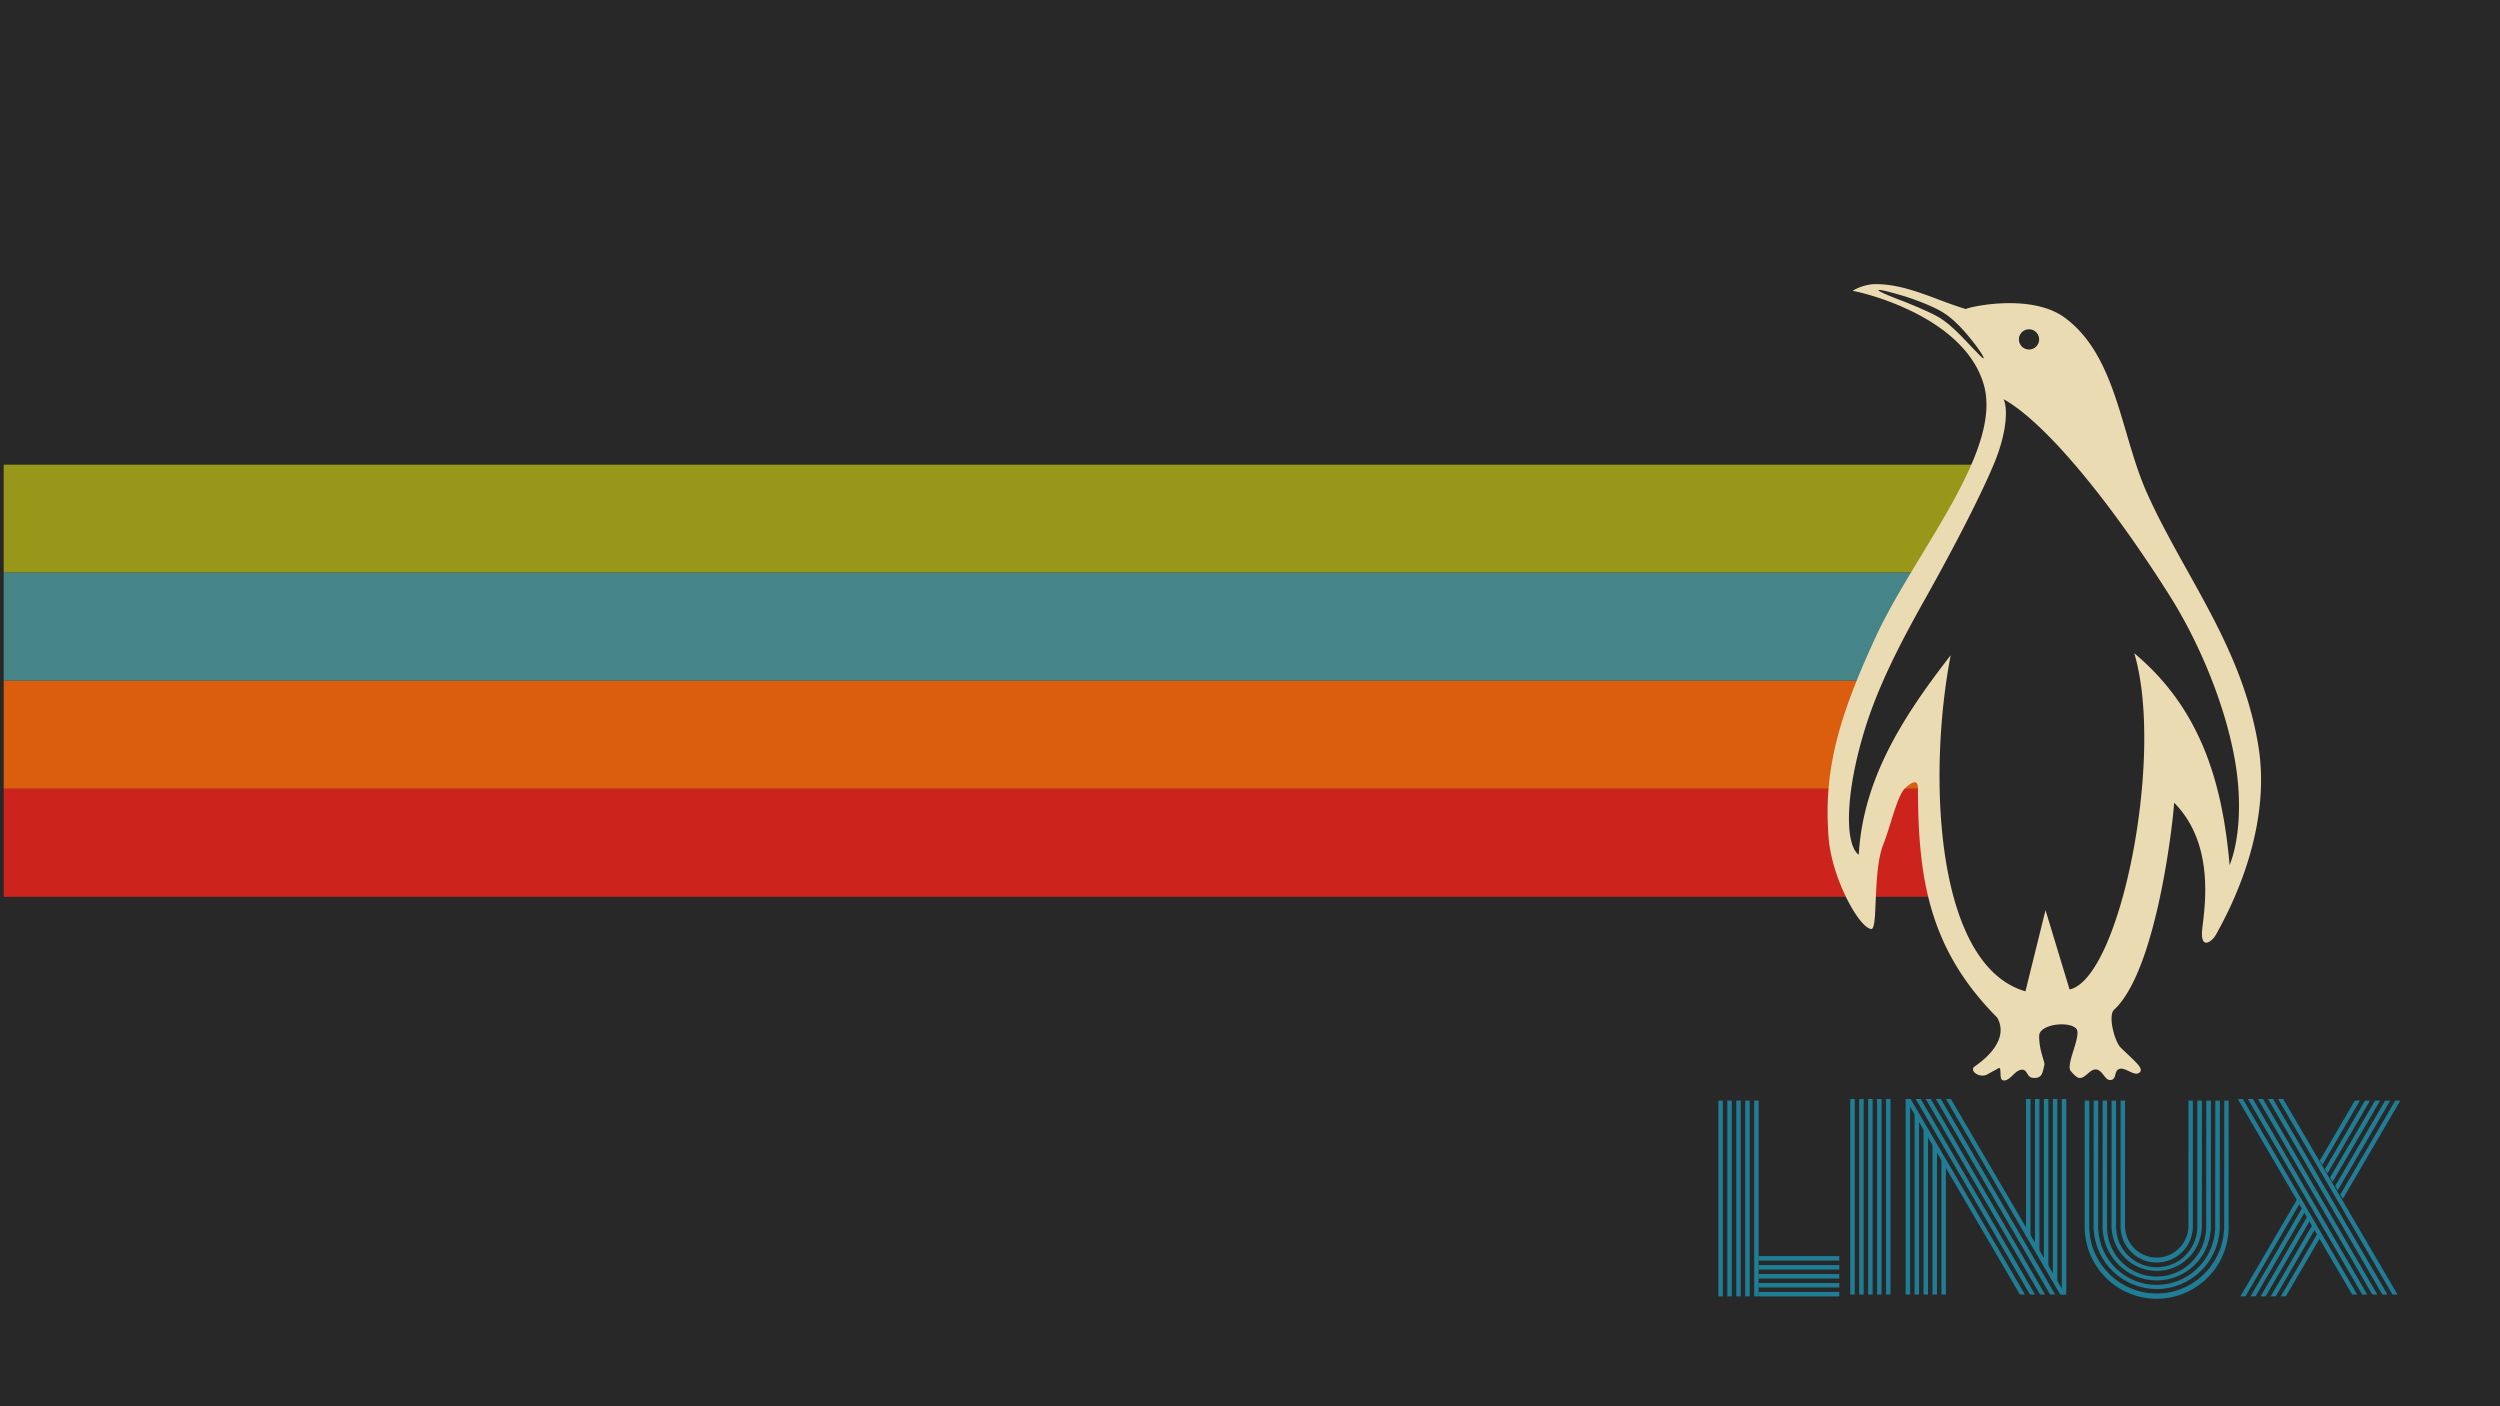 <?xml version="1.0" encoding="UTF-8" standalone="no"?>
<svg
   width="1920"
   height="1080"
   viewBox="0 0 508 285.75"
   version="1.1"
   id="svg8"
   inkscape:version="1.1.2 (0a00cf5339, 2022-02-04)"
   sodipodi:docname="linux_penguin_gruvbox.svg"
   xmlns:inkscape="http://www.inkscape.org/namespaces/inkscape"
   xmlns:sodipodi="http://sodipodi.sourceforge.net/DTD/sodipodi-0.dtd"
   xmlns="http://www.w3.org/2000/svg"
   xmlns:svg="http://www.w3.org/2000/svg"
   xmlns:rdf="http://www.w3.org/1999/02/22-rdf-syntax-ns#"
   xmlns:cc="http://creativecommons.org/ns#"
   xmlns:dc="http://purl.org/dc/elements/1.1/">
  <defs
     id="defs2">
    <inkscape:path-effect
       effect="skeletal"
       id="path-effect853"
       is_visible="true"
       lpeversion="1"
       pattern="M 0,5 C 0,2.24 2.24,0 5,0 7.76,0 10,2.24 10,5 10,7.76 7.76,10 5,10 2.24,10 0,7.76 0,5 Z"
       copytype="single_stretched"
       prop_scale="-0.129"
       scale_y_rel="false"
       spacing="0"
       normal_offset="0"
       tang_offset="0"
       prop_units="false"
       vertical_pattern="false"
       hide_knot="false"
       fuse_tolerance="0" />
  </defs>
  <sodipodi:namedview
     id="base"
     pagecolor="#ffffff"
     bordercolor="#666666"
     borderopacity="1.0"
     inkscape:pageopacity="0.0"
     inkscape:pageshadow="2"
     inkscape:zoom="0.40373932"
     inkscape:cx="927.57872"
     inkscape:cy="606.8272"
     inkscape:document-units="mm"
     inkscape:current-layer="layer1"
     inkscape:document-rotation="0"
     showgrid="false"
     inkscape:window-width="1366"
     inkscape:window-height="746"
     inkscape:window-x="0"
     inkscape:window-y="0"
     inkscape:window-maximized="1"
     inkscape:snap-center="false"
     showguides="true"
     inkscape:guide-bbox="true"
     inkscape:snap-bbox="false"
     inkscape:bbox-paths="false"
     inkscape:bbox-nodes="false"
     inkscape:snap-bbox-edge-midpoints="false"
     units="px"
     inkscape:pagecheckerboard="1" />
  <g
     inkscape:label="Layer 1"
     inkscape:groupmode="layer"
     id="layer1"
     transform="translate(126.244,20.411)">
    <rect
       style="opacity:1;fill:#282828;fill-opacity:1;stroke:none;stroke-width:0.265;stroke-opacity:1"
       id="rect1184"
       width="508"
       height="285.75"
       x="-126.244"
       y="-20.411" />
    <path
       id="path1087"
       style="opacity:1;fill:#1f7e96;fill-opacity:1;stroke:none;stroke-width:0.265;stroke-opacity:1"
       d="m 260.968,202.908 23.234,39.731 h 1.024 l -23.234,-39.731 z m 2.049,0 23.234,39.731 h 1.024 l -23.234,-39.731 z m 2.049,0 23.234,39.731 h 1.024 l -23.234,-39.731 z m 2.049,0 23.234,39.731 h 1.024 l -23.234,-39.731 z m 2.049,0 23.234,39.731 h 1.024 l -23.234,-39.731 z" />
    <path
       id="path1081"
       style="opacity:1;fill:#1f7e96;fill-opacity:1;stroke:none;stroke-width:0.265;stroke-opacity:1"
       d="m 249.729,202.908 v 39.731 h 0.908 V 202.908 Z m 1.817,0 v 39.731 h 0.908 V 202.908 Z m 1.817,0 v 39.731 h 0.908 V 202.908 Z m 1.817,0 v 39.731 h 0.908 V 202.908 Z m 1.817,0 v 39.731 h 0.908 V 202.908 Z" />
    <path
       id="rect897"
       style="fill:#98971a;fill-opacity:1;stroke:none;stroke-width:0.265;stroke-opacity:1"
       d="M -125.492,74.007 H 275.604 l -10.124,21.952 h -390.971 z"
       sodipodi:nodetypes="ccccc" />
    <path
       id="rect899"
       style="fill:#458588;fill-opacity:1;stroke:none;stroke-width:0.265;stroke-opacity:1"
       d="M -125.492,95.96 H 265.479 L 254.219,117.912 H -125.492 Z"
       sodipodi:nodetypes="ccccc" />
    <path
       id="rect903"
       style="fill:#cc241d;fill-opacity:1;stroke:none;stroke-width:0.265;stroke-opacity:1"
       d="M -125.492,139.865 H 246.88 l 3.655,16.011 6.987,-16.011 h 8.292 l 1.208,21.952 h -392.514 z"
       sodipodi:nodetypes="cccccccc" />
    <path
       id="path955"
       style="fill:#db5d0e;fill-opacity:1;stroke:none;stroke-width:0.265;stroke-opacity:1"
       d="m 266.827,117.912 -11.901,21.952 h 10.887 z m -392.318,0 h 379.711 l -7.094,21.952 h -372.616 z" />
    <path
       id="rect958"
       style="opacity:1;fill:#1f7e96;fill-opacity:1;stroke:none;stroke-width:1;stroke-opacity:1"
       d="m 841.238,766.895 v 150.164 h 3.434 V 766.895 Z m 6.867,0 v 150.164 h 3.434 V 766.895 Z m 6.867,0 v 150.164 h 3.434 V 766.895 Z m 6.867,0 v 150.164 h 3.434 V 766.895 Z m 6.867,0 v 150.164 h 3.434 V 766.895 Z"
       transform="scale(0.265)" />
    <path
       id="rect960"
       style="opacity:1;fill:#1f7e96;fill-opacity:1;stroke:none;stroke-width:1;stroke-opacity:1"
       d="m 872.141,886.158 v 3.434 h 61.838 v -3.434 z m 0,6.867 v 3.434 h 61.838 v -3.434 z m 0,6.867 v 3.434 h 61.838 v -3.434 z m 0,6.867 v 3.434 h 61.838 v -3.434 z m 0,6.867 v 3.432 h 61.838 v -3.432 z"
       transform="scale(0.265)" />
    <path
       id="rect968"
       style="opacity:1;fill:#1f7e96;fill-opacity:1;stroke:none;stroke-width:1;stroke-opacity:1"
       d="m 1122.156,766.895 v 96.775 3.137 h 0.09 c 1.663,29.209 25.834,52.043 55.09,52.043 29.256,-1.1e-4 53.427,-22.834 55.09,-52.043 h 0.09 v -3.137 -96.775 h -3.357 l -0.076,96.168 v 2.941 h -0.086 c -1.559,27.391 -24.225,48.803 -51.66,48.803 -27.435,-2.3e-4 -50.101,-21.412 -51.66,-48.803 h -0.084 v -2.941 l 0.076,-96.168 z m 6.867,0 -0.078,96.119 v 2.75 h 0.08 c 1.458,25.616 22.655,45.64 48.312,45.641 25.657,-1.2e-4 46.854,-20.025 48.312,-45.641 h 0.08 v -2.75 l 0.076,-96.119 h -3.523 l -0.066,96.422 v 2.551 h -0.072 c -1.352,23.757 -21.012,42.33 -44.807,42.33 -23.795,-1.9e-4 -43.454,-18.573 -44.807,-42.33 h -0.072 v -2.551 l 0.064,-96.422 z m 6.867,0 -0.066,96.402 v 2.359 h 0.068 c 1.251,21.976 19.436,39.156 41.447,39.156 22.011,-1.1e-4 40.196,-17.181 41.447,-39.156 h 0.068 v -2.359 l 0.064,-96.402 h -3.572 l -0.057,96.932 v 2.16 h -0.061 c -1.146,20.123 -17.798,35.853 -37.953,35.854 -20.155,-1.5e-4 -36.807,-15.731 -37.953,-35.854 h -0.062 v -2.16 l 0.057,-96.932 z m 6.867,0 -0.055,95.975 v 1.969 h 0.057 c 1.044,18.335 16.217,32.67 34.582,32.67 18.365,-7e-5 33.538,-14.334 34.582,-32.67 h 0.057 v -1.969 l 0.053,-95.975 h -3.543 v 96.67 1.771 h -0.049 c -0.939,16.488 -14.585,29.377 -31.1,29.377 -16.515,-1.1e-4 -30.159,-12.889 -31.098,-29.377 h -0.051 v -1.771 -96.67 z m 6.867,0 v 96.49 1.574 h 0.045 c 0.835,14.672 12.976,26.142 27.672,26.143 14.695,-7e-5 26.837,-11.471 27.672,-26.143 h 0.045 v -1.574 -96.49 h -3.357 l -0.039,96.068 v 1.383 h -0.039 c -0.733,12.874 -11.388,22.939 -24.283,22.939 -12.895,-1.2e-4 -23.548,-10.065 -24.281,-22.939 h -0.039 v -1.383 l 0.039,-96.068 z"
       transform="scale(0.265)" />
    <path
       id="path847"
       style="fill:#ebdbb2;fill-opacity:1;stroke:none;stroke-width:1px;stroke-linecap:butt;stroke-linejoin:miter;stroke-opacity:1"
       d="m 963.199,140.855 c -0.756,-0.012 -1.512,-0.011 -2.27,0.002 -5.846,0.104 -13.279,2.73 -16.75,5.211 0.013,-0.545 85.002,16.878 100.647,72.127 14.435,50.977 -53.507,129.401 -82.826,192.959 -28.034,60.773 -40.367,101.536 -36.23,154.16 2.465,31.352 23.461,69.226 32.682,70.004 5.428,0.458 0.941,-43.766 9.229,-64.771 5.685,-14.41 10.696,-37.308 16.498,-42.889 9.181,-8.83 10.121,-3.52 10.102,-0.016 0.098,69.415 8.679,123.187 60.764,175.617 10.993,19.593 -16.082,36.405 -17.617,37.752 -3.742,3.284 4.44,9.059 10.219,5.719 4.084,-2.361 7.76,-4.235 8.465,-4.67 2.673,-1.65 0.12,8.474 3.166,9.24 5.409,1.362 8.816,-7.485 14.363,-8.072 4.763,-0.504 3.862,5.749 8.629,6.215 7.274,0.71 7.412,-3.589 8.941,-9.816 0.618,-2.517 -4.131,-10.972 -3.986,-22.459 0.109,-8.623 21.964,-11.542 28.225,-5.666 5.171,4.853 -8.985,28.858 -3.598,33.145 0,0 3.535,4.615 6.135,4.881 4.78,0.49 8.079,-6.932 12.865,-6.502 5.583,0.502 6.662,9.515 12.039,7.932 3.479,-1.024 1.961,-6.213 5.113,-8.006 4.779,-2.717 12.08,6.034 16.209,2.404 3.602,-3.166 -3.634,-8.514 -14.445,-19.07 -4.721,-4.61 -9.952,-24.594 -5.094,-29.059 34.544,-31.747 46.666,-158.653 45.959,-158.816 32.198,32.243 23.15,82.178 21.604,97.182 -1.648,15.983 7.278,9.876 10.547,4.062 24.497,-43.558 40.469,-95.833 32.529,-144.594 -12.428,-76.321 -55.974,-129.095 -85.004,-193.098 -20.556,-45.321 -23.276,-105.581 -63.236,-135.24 -26.858,-19.934 -76.911,-7.584 -75.959,-6.74 -22.04,-6.503 -44.49,-18.76 -67.912,-19.127 z m -19.02,5.213 c -1e-5,2.8e-4 -0.004,-2.9e-4 -0.004,0 v 0.002 c 10e-4,-7.7e-4 0.003,-0.001 0.004,-0.002 z m 20.281,-0.771 c 1.918,-0.092 9.554,1.848 20.342,5.09 4.987,1.628 10.852,3.711 16.853,6.271 3.015,1.279 6.258,2.722 9.402,4.469 1.5,0.833 2.952,1.722 4.352,2.686 8.771,6.105 15.758,14.557 20.191,20.107 3.019,3.765 5.361,7.03 6.898,9.4 0.825,1.271 1.427,2.3 1.795,3.049 0.189,0.384 0.317,0.692 0.379,0.922 -0.042,0.172 -0.047,0.284 -0.043,0.354 0.01,0.067 0.022,0.095 0.025,0.1 0,-0.004 -0.026,-0.028 -0.09,-0.051 -0.066,-0.023 -0.176,-0.045 -0.353,-0.049 -0.205,-0.118 -0.471,-0.317 -0.795,-0.59 -0.632,-0.533 -1.491,-1.354 -2.547,-2.42 -2.057,-2.076 -4.613,-4.81 -7.988,-8.33 -4.782,-4.973 -12.245,-13.135 -20.205,-18.502 -1.258,-0.858 -2.584,-1.658 -3.973,-2.426 -2.898,-1.603 -6.021,-3.028 -8.961,-4.363 -5.711,-2.582 -11.526,-4.939 -16.266,-6.854 -12.007,-4.523 -19.746,-7.912 -19.48,-8.697 0.034,-0.097 0.19,-0.153 0.463,-0.166 z m 114.98,30.182 a 7.747,7.747 0 0 1 7.746,7.746 7.747,7.747 0 0 1 -7.746,7.748 7.747,7.747 0 0 1 -7.748,-7.748 7.747,7.747 0 0 1 7.748,-7.746 z m -19.514,53.555 c 32.093,17.994 81.292,77.751 127.262,150.535 22.874,36.216 42.328,83.176 49.892,124.963 6.011,33.201 3.562,63.135 -3.826,81.818 -5.394,-61.796 -21.405,-119.314 -73.098,-162.463 23.414,78.674 -10.729,249.165 -49.615,257.816 l -18.455,-60.826 -15.402,62.246 c -69.152,-20.01 -75.141,-165.24 -57.322,-257.676 -38.347,49.218 -67.221,96.142 -70.484,152.928 -10.711,-7.723 -10.728,-46.553 4.918,-96.945 9.58,-30.855 25.034,-61.957 45.244,-97.91 20.138,-35.824 42.063,-77.536 53.457,-104.705 9.725,-23.189 10.939,-42.36 7.43,-49.781 z"
       transform="scale(0.265)" />
    <path
       id="path1083"
       style="opacity:1;fill:#1f7e96;fill-opacity:1;stroke:none;stroke-width:0.265;stroke-opacity:1"
       d="m 260.986,202.908 v 39.731 h 0.908 v -39.731 z m 1.817,3.01 v 36.721 h 0.908 v -36.721 z m 1.817,3.085 v 33.636 h 0.908 v -33.636 z m 1.817,3.132 v 30.504 h 0.908 v -30.504 z m 1.817,3.08 v 27.424 h 0.908 v -27.424 z"
       sodipodi:nodetypes="ccccccccccccccccccccccccc" />
    <path
       id="path1085"
       style="opacity:1;fill:#1f7e96;fill-opacity:1;stroke:none;stroke-width:0.265;stroke-opacity:1"
       d="m 285.445,202.908 v 27.751 h 0.908 v -27.751 z m 1.817,0 v 30.881 h 0.908 v -30.881 z m 1.817,0 v 34.113 h 0.908 v -34.113 z m 1.817,0 v 37.183 h 0.908 v -37.183 z m 1.817,0 v 39.731 h 0.908 v -39.731 z"
       sodipodi:nodetypes="ccccccccccccccccccccccccc" />
    <path
       id="path1176"
       style="opacity:1;fill:#1f7e96;fill-opacity:1;stroke:none;stroke-width:0.265;stroke-opacity:1"
       d="m 328.477,202.908 23.234,39.731 h 1.024 l -23.234,-39.731 z m 2.049,0 23.234,39.731 h 1.024 l -23.234,-39.731 z m 2.049,0 23.234,39.731 h 1.024 l -23.234,-39.731 z m 2.049,0 23.234,39.731 h 1.024 L 335.647,202.908 Z m 2.049,0 23.234,39.731 h 1.024 l -23.234,-39.731 z" />
    <path
       id="path1178"
       style="opacity:1;fill:#1f7e96;fill-opacity:1;stroke:none;stroke-width:1;stroke-opacity:1"
       d="m 1329.303,766.895 -26.941,46.068 1.971,3.252 28.842,-49.32 z m 7.742,0 -30.742,52.572 1.969,3.25 32.645,-55.822 z m 7.742,0 -34.545,59.074 1.971,3.252 36.447,-62.326 z m 7.744,0 -38.35,65.578 1.971,3.252 40.25,-68.83 z m 7.742,0 -42.152,72.08 1.971,3.252 44.053,-75.332 z m -74.254,74.016 -44.531,76.148 h 3.871 l 42.629,-72.896 z m 3.939,6.504 -40.728,69.645 h 3.871 l 38.826,-66.395 z m 3.939,6.502 -36.924,63.143 h 3.871 l 35.023,-59.891 z m 3.941,6.504 -33.123,56.639 h 3.871 l 31.221,-53.389 z m 3.939,6.502 -29.32,50.137 h 3.873 l 27.418,-46.885 z"
       transform="scale(0.265)" />
  </g>
</svg>
